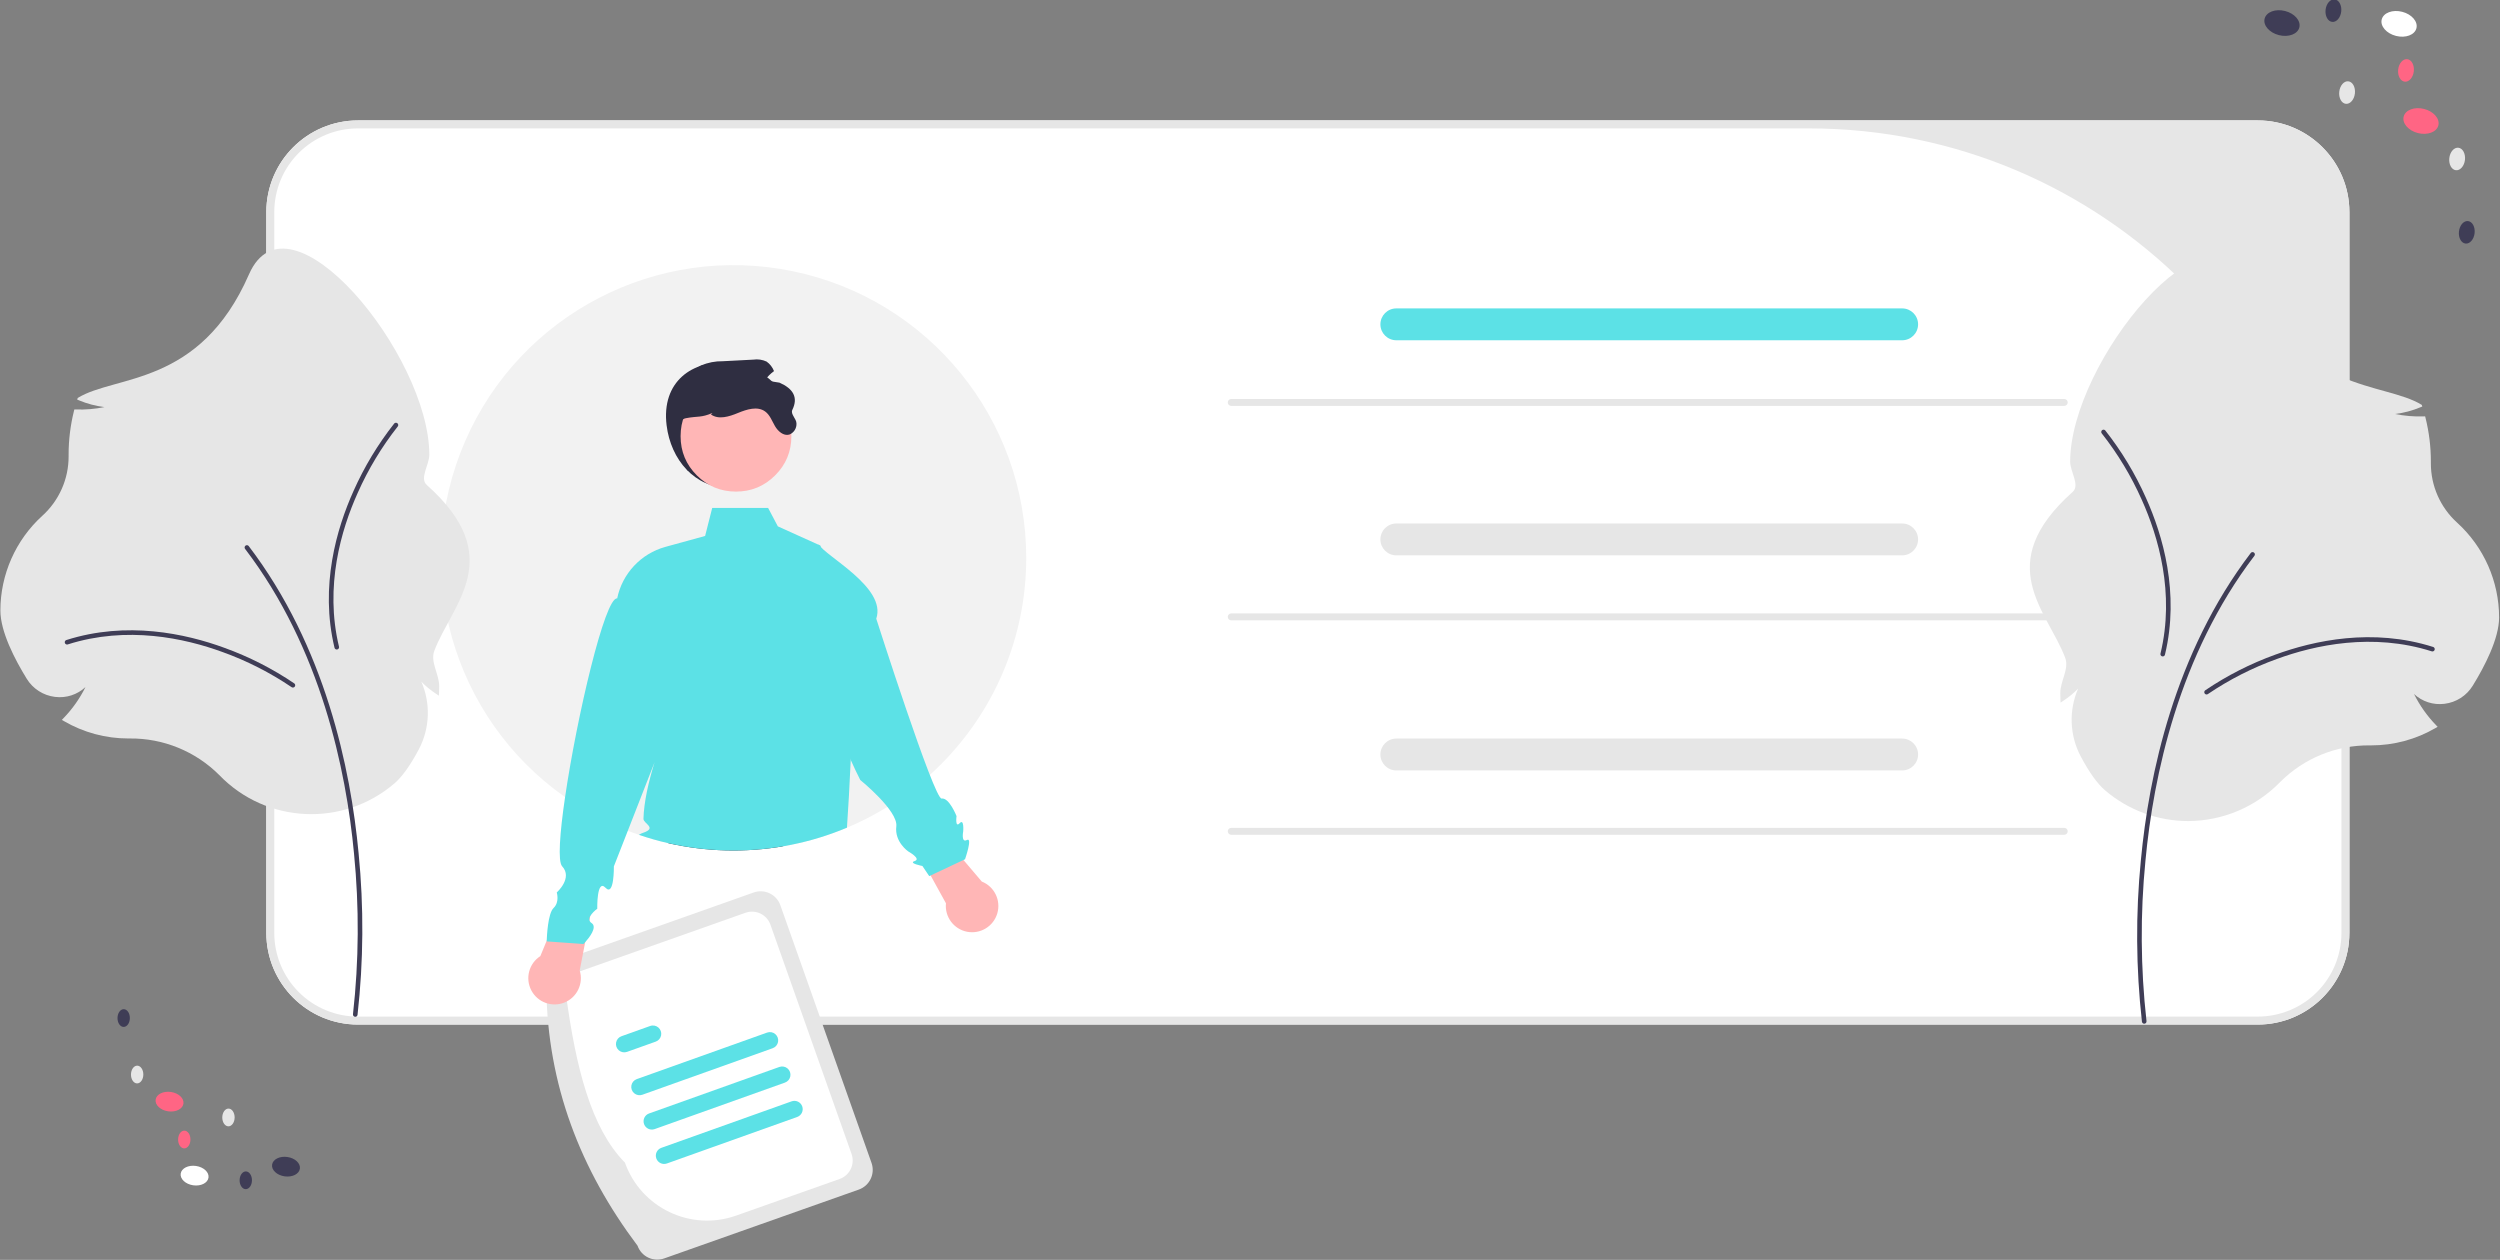 <?xml version="1.0" standalone="no"?>
<!DOCTYPE svg PUBLIC "-//W3C//DTD SVG 1.0//EN" "http://www.w3.org/TR/2001/REC-SVG-20010904/DTD/svg10.dtd">
<svg xmlns="http://www.w3.org/2000/svg" xmlns:xlink="http://www.w3.org/1999/xlink" id="body_1" width="1137" height="573">

<rect width="100%" height="100%" fill="#808080" stroke="none"/>

<g transform="matrix(1.573 0 0 1.573 0.174 -0)">
    <path transform="matrix(1 0 0 1 -238.774 -267.902)"  d="M891.457 564.133L342.148 564.133C 327.527 564.116 315.678 552.268 315.662 537.646L315.662 537.646L315.662 329.208C 315.678 314.587 327.527 302.738 342.148 302.722L342.148 302.722L891.457 302.722C 906.078 302.738 917.927 314.587 917.944 329.208L917.944 329.208L917.944 537.646C 917.927 552.268 906.078 564.116 891.457 564.133z" stroke="none" fill="#FFFFFF" fill-rule="nonzero" />
    <path transform="matrix(1 0 0 1 -238.774 -267.902)"  d="M891.457 564.133L342.148 564.133C 327.527 564.116 315.678 552.268 315.662 537.646L315.662 537.646L315.662 329.208C 315.678 314.587 327.527 302.738 342.148 302.722L342.148 302.722L891.457 302.722C 906.078 302.738 917.927 314.587 917.944 329.208L917.944 329.208L917.944 537.646C 917.927 552.268 906.078 564.116 891.457 564.133zM342.148 305.025C 335.735 305.025 329.583 307.573 325.048 312.108C 320.513 316.643 317.965 322.795 317.965 329.208L317.965 329.208L317.965 537.646C 317.965 544.06 320.513 550.211 325.048 554.747C 329.583 559.282 335.735 561.83 342.148 561.83L342.148 561.83L891.457 561.83C 897.871 561.83 904.022 559.282 908.557 554.747C 913.093 550.211 915.641 544.06 915.641 537.646L915.641 537.646L915.641 459.054C 915.641 373.986 846.679 305.025 761.612 305.025z" stroke="none" fill="#E6E6E6" fill-rule="nonzero" />
    <path transform="matrix(0.144 -0.99 0.99 0.144 -588.121 544.086)"  d="M291.841 607.921C 291.841 605.678 293.106 603.86 294.666 603.86C 296.226 603.86 297.491 605.678 297.491 607.921C 297.491 610.164 296.226 611.982 294.666 611.982C 293.106 611.982 291.841 610.164 291.841 607.921" stroke="none" fill="#FFFFFF" fill-rule="nonzero" />
    <path transform="matrix(0.144 -0.99 0.99 0.144 -562.949 568.029)"  d="M318.266 605.343C 318.266 603.1 319.531 601.282 321.092 601.282C 322.652 601.282 323.917 603.1 323.917 605.343C 323.917 607.586 322.652 609.404 321.092 609.404C 319.531 609.404 318.266 607.586 318.266 605.343" stroke="none" fill="#3F3D56" fill-rule="nonzero" />
    <path transform="matrix(0.144 -0.99 0.99 0.144 -573.145 518.612)"  d="M284.605 586.528C 284.605 584.285 285.869 582.467 287.43 582.467C 288.99 582.467 290.255 584.285 290.255 586.528C 290.255 588.77 288.99 590.589 287.43 590.589C 285.869 590.589 284.605 588.77 284.605 586.528" stroke="none" fill="#FF6584" fill-rule="nonzero" />
    <path transform="matrix(0.008 -1 1 0.008 -541.016 584.233)"  d="M275.614 578.336C 275.614 577.35 276.763 576.55 278.18 576.55C 279.598 576.55 280.747 577.35 280.747 578.336C 280.747 579.322 279.598 580.121 278.18 580.121C 276.763 580.121 275.614 579.322 275.614 578.336" stroke="none" fill="#E6E6E6" fill-rule="nonzero" />
    <path transform="matrix(0.008 -1 1 0.008 -528.559 564.141)"  d="M271.72 562.013C 271.72 561.027 272.869 560.228 274.286 560.228C 275.704 560.228 276.853 561.027 276.853 562.013C 276.853 563 275.704 563.799 274.286 563.799C 272.869 563.799 271.72 563 271.72 562.013" stroke="none" fill="#3F3D56" fill-rule="nonzero" />
    <path transform="matrix(0.008 -1 1 0.008 -527.232 622.93)"  d="M302.001 590.74C 302.001 589.753 303.15 588.954 304.567 588.954C 305.985 588.954 307.134 589.753 307.134 590.74C 307.134 591.726 305.985 592.525 304.567 592.525C 303.15 592.525 302.001 591.726 302.001 590.74" stroke="none" fill="#E6E6E6" fill-rule="nonzero" />
    <path transform="matrix(0.008 -1 1 0.008 -546.281 616.488)"  d="M289.231 597.115C 289.231 596.129 290.38 595.33 291.797 595.33C 293.215 595.33 294.364 596.129 294.364 597.115C 294.364 598.101 293.215 598.901 291.797 598.901C 290.38 598.901 289.231 598.101 289.231 597.115" stroke="none" fill="#FF6584" fill-rule="nonzero" />
    <path transform="matrix(0.008 -1 1 0.008 -540.423 645.959)"  d="M307.007 608.9C 307.007 607.914 308.156 607.114 309.574 607.114C 310.991 607.114 312.14 607.914 312.14 608.9C 312.14 609.886 310.991 610.685 309.574 610.685C 308.156 610.685 307.007 609.886 307.007 608.9" stroke="none" fill="#3F3D56" fill-rule="nonzero" />
    <path transform="matrix(0.246 -0.969 0.969 0.246 198.373 842.589)"  d="M928.482 274.371C 928.482 271.512 930.094 269.194 932.083 269.194C 934.072 269.194 935.684 271.512 935.684 274.371C 935.684 277.23 934.072 279.548 932.083 279.548C 930.094 279.548 928.482 277.23 928.482 274.371" stroke="none" fill="#FFFFFF" fill-rule="nonzero" />
    <path transform="matrix(0.246 -0.969 0.969 0.246 173.054 809.618)"  d="M894.638 274.153C 894.638 271.294 896.25 268.976 898.239 268.976C 900.228 268.976 901.84 271.294 901.84 274.153C 901.84 277.012 900.228 279.33 898.239 279.33C 896.25 279.33 894.638 277.012 894.638 274.153" stroke="none" fill="#3F3D56" fill-rule="nonzero" />
    <path transform="matrix(0.246 -0.969 0.969 0.246 175.945 869.926)"  d="M934.833 302.45C 934.833 299.591 936.445 297.273 938.434 297.273C 940.423 297.273 942.035 299.591 942.035 302.45C 942.035 305.308 940.423 307.626 938.434 307.626C 936.445 307.626 934.833 305.308 934.833 302.45" stroke="none" fill="#FF6584" fill-rule="nonzero" />
    <path transform="matrix(0.111 -0.994 0.994 0.111 292.799 954.489)"  d="M945.808 314.056C 945.808 312.799 947.273 311.78 949.079 311.78C 950.886 311.78 952.351 312.799 952.351 314.056C 952.351 315.313 950.886 316.332 949.079 316.332C 947.273 316.332 945.808 315.313 945.808 314.056" stroke="none" fill="#E6E6E6" fill-rule="nonzero" />
    <path transform="matrix(0.111 -0.994 0.994 0.111 274.197 976.107)"  d="M948.591 335.264C 948.591 334.007 950.056 332.988 951.862 332.988C 953.669 332.988 955.134 334.007 955.134 335.264C 955.134 336.521 953.669 337.54 951.862 337.54C 950.056 337.54 948.591 336.521 948.591 335.264" stroke="none" fill="#3F3D56" fill-rule="nonzero" />
    <path transform="matrix(0.111 -0.994 0.994 0.111 283.604 905.793)"  d="M913.99 294.848C 913.99 293.591 915.455 292.572 917.262 292.572C 919.069 292.572 920.534 293.591 920.534 294.848C 920.534 296.105 919.069 297.124 917.262 297.124C 915.455 297.124 913.99 296.105 913.99 294.848" stroke="none" fill="#E6E6E6" fill-rule="nonzero" />
    <path transform="matrix(0.111 -0.994 0.994 0.111 305.104 917.032)"  d="M931.022 288.45C 931.022 287.193 932.487 286.174 934.294 286.174C 936.101 286.174 937.565 287.193 937.565 288.45C 937.565 289.707 936.101 290.726 934.294 290.726C 932.487 290.726 931.022 289.707 931.022 288.45" stroke="none" fill="#FF6584" fill-rule="nonzero" />
    <path transform="matrix(0.111 -0.994 0.994 0.111 303.631 880.812)"  d="M910.04 271.163C 910.04 269.906 911.505 268.887 913.311 268.887C 915.118 268.887 916.583 269.906 916.583 271.163C 916.583 272.42 915.118 273.439 913.311 273.439C 911.505 273.439 910.04 272.42 910.04 271.163" stroke="none" fill="#3F3D56" fill-rule="nonzero" />
    <path transform="matrix(1 0 0 1 -238.774 -267.902)"  d="M535.375 429.186C 535.405 450.045 527.699 470.175 513.748 485.683L513.748 485.683L513.748 485.694C 511.775 487.887 509.692 489.978 507.506 491.959C 505.269 493.985 502.925 495.887 500.481 497.659C 498.777 498.903 497.027 500.077 495.23 501.183C 493.1 502.507 490.908 503.732 488.655 504.857C 486.985 505.697 485.281 506.48 483.542 507.206C 473.162 511.568 462.015 513.811 450.756 513.804C 444.397 513.811 438.058 513.101 431.858 511.686C 428.991 511.034 426.162 510.226 423.383 509.267C 422.312 508.91 421.241 508.519 420.181 508.104C 413.757 505.621 407.665 502.352 402.044 498.373C 369.247 475.282 357.168 432.337 373.118 395.535C 389.069 358.732 428.666 338.185 467.941 346.33C 507.215 354.475 535.375 389.075 535.375 429.186L535.375 429.186L535.375 429.186z" stroke="none" fill="#F2F2F2" fill-rule="nonzero" />
    <path transform="matrix(1 0 0 1 -238.774 -267.902)"  d="M788.633 366.284L642.381 366.284C 639.838 366.282 637.777 364.22 637.777 361.677C 637.777 359.135 639.838 357.073 642.381 357.071L642.381 357.071L788.633 357.071C 791.177 357.071 793.239 359.133 793.239 361.677C 793.239 364.221 791.177 366.284 788.633 366.284z" stroke="none" fill="#5CE1E6" fill-rule="nonzero" />
    <path transform="matrix(1 0 0 1 -238.774 -267.902)"  d="M788.633 428.47L642.381 428.47C 639.838 428.468 637.777 426.406 637.777 423.863C 637.777 421.32 639.838 419.258 642.381 419.257L642.381 419.257L788.633 419.257C 791.176 419.258 793.236 421.32 793.236 423.863C 793.236 426.406 791.176 428.468 788.633 428.47z" stroke="none" fill="#E6E6E6" fill-rule="nonzero" />
    <path transform="matrix(1 0 0 1 -238.774 -267.902)"  d="M788.633 490.656L642.381 490.656C 639.838 490.654 637.777 488.592 637.777 486.049C 637.777 483.506 639.838 481.444 642.381 481.443L642.381 481.443L788.633 481.443C 791.177 481.443 793.239 483.505 793.239 486.049C 793.239 488.593 791.177 490.656 788.633 490.656z" stroke="none" fill="#E6E6E6" fill-rule="nonzero" />
    <path transform="matrix(1 0 0 1 -238.774 -267.902)"  d="M422.995 628.076C 406.484 606.115 396.941 581.557 396.628 553.559C 395.521 550.417 397.165 546.972 400.304 545.857L400.304 545.857L456.582 525.944C 459.723 524.837 463.169 526.481 464.283 529.62L464.283 529.62L490.65 604.138C 491.757 607.28 490.113 610.725 486.974 611.84L486.974 611.84L430.696 631.752C 427.555 632.86 424.109 631.215 422.995 628.076z" stroke="none" fill="#E6E6E6" fill-rule="nonzero" />
    <path transform="matrix(1 0 0 1 -238.774 -267.902)"  d="M419.348 604.041C 409.417 594.001 405.167 576.093 402.397 556.135C 401.36 553.192 402.9 549.966 405.84 548.922L405.84 548.922L454.205 531.809C 457.148 530.771 460.374 532.311 461.418 535.251L461.418 535.251L484.881 601.562C 485.918 604.504 484.378 607.731 481.438 608.775L481.438 608.775L451.476 619.376C 438.371 623.997 423.998 617.137 419.348 604.041z" stroke="none" fill="#FFFFFF" fill-rule="nonzero" />
    <path transform="matrix(1 0 0 1 -238.774 -267.902)"  d="M462.066 570.973L424.39 584.421C 423.582 584.712 422.68 584.548 422.026 583.993C 421.371 583.437 421.063 582.574 421.218 581.73C 421.373 580.885 421.967 580.187 422.776 579.9L422.776 579.9L460.452 566.452C 461.26 566.162 462.162 566.325 462.817 566.881C 463.471 567.436 463.78 568.299 463.625 569.144C 463.47 569.989 462.875 570.686 462.066 570.973L462.066 570.973L462.066 570.973z" stroke="none" fill="#5CE1E6" fill-rule="nonzero" />
    <path transform="matrix(1 0 0 1 -238.774 -267.902)"  d="M428.254 569.066L419.965 572.024C 419.157 572.315 418.255 572.152 417.6 571.596C 416.946 571.04 416.637 570.177 416.793 569.332C 416.947 568.488 417.542 567.79 418.351 567.503L418.351 567.503L426.64 564.545C 427.448 564.254 428.35 564.418 429.005 564.973C 429.659 565.529 429.968 566.392 429.813 567.237C 429.658 568.081 429.063 568.779 428.254 569.066z" stroke="none" fill="#5CE1E6" fill-rule="nonzero" />
    <path transform="matrix(1 0 0 1 -238.774 -267.902)"  d="M469.16 590.849L431.485 604.297C 430.237 604.739 428.867 604.088 428.422 602.842C 427.977 601.595 428.625 600.224 429.871 599.776L429.871 599.776L467.547 586.328C 468.794 585.886 470.164 586.537 470.609 587.783C 471.054 589.03 470.406 590.401 469.16 590.849z" stroke="none" fill="#5CE1E6" fill-rule="nonzero" />
    <path transform="matrix(1 0 0 1 -238.774 -267.902)"  d="M465.613 580.911L427.938 594.359C 426.69 594.802 425.32 594.15 424.875 592.904C 424.43 591.657 425.078 590.286 426.324 589.838L426.324 589.838L463.999 576.39C 464.807 576.1 465.709 576.263 466.364 576.819C 467.019 577.374 467.327 578.237 467.172 579.082C 467.017 579.927 466.423 580.624 465.613 580.911L465.613 580.911L465.613 580.911z" stroke="none" fill="#5CE1E6" fill-rule="nonzero" />
    <path transform="matrix(1 0 0 1 -238.774 -267.902)"  d="M431.402 390.902C 432.629 400.801 439.488 408.963 449.462 408.963C 459.437 408.963 467.523 400.877 467.523 390.902C 467.523 380.928 459.394 373.764 449.462 372.842C 438.924 371.863 429.826 378.193 431.402 390.902z" stroke="none" fill="#2F2E41" fill-rule="nonzero" />
    <path transform="matrix(1 0 0 1 -238.774 -267.902)"  d="M465.185 512.572C 454.126 514.473 442.801 514.172 431.858 511.686C 437.052 508.818 452.806 510.58 465.185 512.572z" stroke="none" fill="#2F2E41" fill-rule="nonzero" />
    <path transform="matrix(1 0 0 1 -238.774 -267.902)"  d="M394.891 544.34L403.567 523.374L410.402 527.172L406.274 548.499C 407.422 552.251 405.523 556.261 401.892 557.749C 398.261 559.238 394.094 557.715 392.278 554.236C 390.462 550.758 391.594 546.468 394.891 544.34L394.891 544.34L394.891 544.34z" stroke="none" fill="#FFB6B6" fill-rule="nonzero" />
    <path transform="matrix(1 0 0 1 -238.774 -267.902)"  d="M484.636 487.606L484.636 487.617C 484.325 494.918 483.899 501.862 483.542 507.206C 473.162 511.568 462.015 513.811 450.756 513.804C 444.397 513.811 438.058 513.101 431.858 511.686C 428.991 511.034 426.162 510.226 423.383 509.267C 423.769 509.017 424.188 508.82 424.626 508.68C 428.772 507.275 424.672 505.997 424.707 504.661C 424.834 499.778 426.181 493.916 427.92 488.297L427.92 488.297L420.181 508.104L416.15 518.399C 416.15 518.399 416.289 527.29 413.732 524.572C 411.164 521.854 411.348 530.652 411.348 530.652C 410.55 531.221 409.863 531.931 409.322 532.748C 409.094 533.116 409.008 533.554 409.08 533.98L409.08 533.98L409.08 533.992C 409.195 534.327 409.423 534.611 409.725 534.798C 411.464 535.973 408.964 539.082 407.859 540.314C 407.56 540.648 407.364 540.844 407.364 540.844L407.364 540.844L396.735 540.084L396.735 539.876C 396.781 538.621 397.069 532.011 398.715 530.433C 400.523 528.695 399.637 525.942 399.637 525.942C 399.637 525.942 404.358 521.762 401.191 518.365C 399.925 516.994 400.489 508.876 402.043 498.373C 405.441 475.203 413.582 440.425 417.106 440.92C 418.587 433.728 423.973 427.972 431.052 426.019L431.052 426.019L442.533 422.863L444.583 414.768L460.752 414.768L463.561 420.088L475.342 425.408L475.492 425.478L475.86 425.639L475.999 426.076C 475.999 426.076 475.987 426.088 475.999 426.088L475.999 426.088L482.551 446.667C 485.499 450.052 485.384 469.837 484.636 487.606z" stroke="none" fill="#5CE1E6" fill-rule="nonzero" />
    <path transform="matrix(1 0 0 1 -238.774 -267.902)"  d="M512.168 529.073L501.219 509.2L508.455 506.236L522.527 522.785C 526.174 524.233 528.118 528.221 527.011 531.986C 525.905 535.751 522.112 538.053 518.261 537.298C 514.41 536.542 511.769 532.977 512.168 529.073z" stroke="none" fill="#FFB6B6" fill-rule="nonzero" />
    <path transform="matrix(1 0 0 1 -238.774 -267.902)"  d="M475.344 425.25C 477.292 428.749 495.102 437.748 492.015 446.783C 492.015 446.783 508.748 499.131 510.923 498.79C 513.099 498.448 515.223 503.855 515.223 503.855C 515.223 503.855 514.761 507.384 516.118 505.918C 517.476 504.451 517.151 508.296 517.151 508.296C 517.151 508.296 516.5 511.689 518.224 510.766C 519.947 509.844 517.681 516.337 517.681 516.337L517.681 516.337L507.326 521.213L505.358 518.284C 505.358 518.284 501.153 517.483 503.132 516.849C 505.11 516.215 501.271 514.08 501.271 514.08C 501.271 514.08 497.255 511.35 497.814 506.829C 498.374 502.309 487.392 493.422 487.392 493.422C 479.842 478.516 475.712 463.211 475.726 447.425L475.726 447.425L475.344 425.25z" stroke="none" fill="#5CE1E6" fill-rule="nonzero" />
    <path d="M228.7 126.118C 228.7 130.541 227.136 134.316 224.009 137.443C 220.882 140.57 217.107 142.134 212.685 142.134C 208.262 142.134 204.487 140.57 201.36 137.443C 198.233 134.316 196.669 130.541 196.669 126.118C 196.669 121.696 198.233 117.921 201.36 114.794C 204.487 111.666 208.262 110.103 212.685 110.103C 217.107 110.103 220.882 111.666 224.009 114.794C 227.136 117.921 228.7 121.696 228.7 126.118C 228.7 126.305 228.697 126.491 228.69 126.677" stroke="none" fill="#FFB6B6" fill-rule="nonzero" />
    <path transform="matrix(1 0 0 1 -238.774 -267.902)"  d="M434.875 395.765C 435.382 399.245 438.348 404.1 437.653 404.1C 436.959 404.1 432.02 389.754 436.959 388.818C 440.541 388.14 441.342 388.735 444.69 387.283L444.69 387.283L444.218 387.728C 446.434 389.339 449.518 388.346 452.046 387.297C 454.582 386.255 457.659 385.262 459.882 386.866C 461.278 387.874 461.868 389.624 462.737 391.111C 463.605 392.604 465.21 394.014 466.863 393.556C 468.185 393.045 469.026 391.74 468.947 390.326C 468.94 388.95 467.149 387.642 467.752 386.408C 469.539 382.751 467.932 380.259 464.036 378.538C 462.619 378.322 461.202 378.102 459.785 377.878C 460.527 376.849 461.427 375.944 462.452 375.197C 462.019 374.087 461.27 373.128 460.299 372.439C 459.098 371.881 457.76 371.688 456.45 371.883C 453.519 372.036 450.59 372.189 447.663 372.342C 445.483 372.303 443.32 372.724 441.314 373.578C 438.897 374.821 437.313 377.246 436.16 379.712C 433.576 385.255 433.986 389.714 434.875 395.765z" stroke="none" fill="#2F2E41" fill-rule="nonzero" />
    <path transform="matrix(1 0 0 1 -238.774 -267.902)"  d="M835.501 385.26L594.65 385.26C 594.098 385.26 593.65 384.813 593.65 384.26C 593.65 383.708 594.098 383.26 594.65 383.26L594.65 383.26L835.501 383.26C 836.053 383.26 836.501 383.708 836.501 384.26C 836.501 384.813 836.053 385.26 835.501 385.26z" stroke="none" fill="#E6E6E6" fill-rule="nonzero" />
    <path transform="matrix(1 0 0 1 -238.774 -267.902)"  d="M835.501 447.26L594.65 447.26C 594.098 447.26 593.65 446.813 593.65 446.26C 593.65 445.708 594.098 445.26 594.65 445.26L594.65 445.26L835.501 445.26C 836.053 445.26 836.501 445.708 836.501 446.26C 836.501 446.813 836.053 447.26 835.501 447.26z" stroke="none" fill="#E6E6E6" fill-rule="nonzero" />
    <path transform="matrix(1 0 0 1 -238.774 -267.902)"  d="M835.501 509.26L594.65 509.26C 594.098 509.26 593.65 508.812 593.65 508.26C 593.65 507.708 594.098 507.26 594.65 507.26L594.65 507.26L835.501 507.26C 836.053 507.26 836.501 507.708 836.501 508.26C 836.501 508.812 836.053 509.26 835.501 509.26z" stroke="none" fill="#E6E6E6" fill-rule="nonzero" />
    <path transform="matrix(1 0 0 1 -238.774 -267.902)"  d="M871.35 505.296C 862.532 505.296 854.005 502.147 847.304 496.416C 845.068 494.503 842.687 491.176 840.225 486.529C 837.043 480.467 836.779 473.289 839.508 467.009C 838.209 468.33 836.773 469.509 835.223 470.524L835.223 470.524L834.44 471.045L834.394 470.106C 834.365 469.495 834.35 468.886 834.35 468.296C 834.35 464.82 836.979 461.292 835.766 458.079C 830.656 444.537 814.446 431.079 837.939 410.12C 840.112 408.181 837.209 404.305 837.209 401.371C 837.209 372.623 877.839 322.889 889.355 349.236C 903.556 381.728 928.024 378.252 938.863 384.963L938.863 384.963L939.02 385.438L938.557 385.626C 936.184 386.623 933.686 387.287 931.132 387.601C 933.855 388.156 936.634 388.389 939.411 388.294L939.411 388.294L939.842 388.279L939.947 388.698C 940.98 392.843 941.502 397.099 941.501 401.371L941.501 401.371L941.499 401.833C 941.48 408.396 944.254 414.657 949.128 419.052C 956.824 426.069 961.215 436 961.226 446.416C 961.226 452.511 957.084 460.511 953.609 466.149C 951.825 469.058 948.807 470.991 945.418 471.395C 942.21 471.8 938.988 470.759 936.624 468.554C 938.268 471.861 940.412 474.896 942.979 477.551L942.979 477.551L943.453 478.04L942.864 478.383C 937.207 481.682 930.775 483.419 924.226 483.416L924.226 483.416L923.843 483.415C 914.143 483.315 904.811 487.124 897.952 493.983C 890.967 501.178 881.378 505.256 871.35 505.296z" stroke="none" fill="#E6E6E6" fill-rule="nonzero" />
    <path transform="matrix(1 0 0 1 -238.774 -267.902)"  d="M858.62 563.89C 858.289 563.89 858.009 563.646 857.962 563.318C 856.222 547.802 856.118 532.146 857.652 516.608C 859.948 492.096 867.324 456.791 889.418 427.795C 889.562 427.606 889.796 427.508 890.032 427.538C 890.268 427.568 890.47 427.722 890.561 427.941C 890.653 428.161 890.621 428.412 890.476 428.601C 868.573 457.347 861.257 492.393 858.977 516.732C 857.452 532.166 857.553 547.718 859.28 563.131C 859.307 563.322 859.25 563.515 859.123 563.661C 858.996 563.807 858.813 563.89 858.62 563.89L858.62 563.89L858.62 563.89z" stroke="none" fill="#3F3D56" fill-rule="nonzero" />
    <path transform="matrix(1 0 0 1 -238.774 -267.902)"  d="M876.65 468.695C 876.362 468.695 876.106 468.51 876.017 468.235C 875.928 467.961 876.025 467.661 876.259 467.491C 882.554 463.23 889.355 459.768 896.505 457.185C 907.675 453.095 924.661 449.388 942.148 454.953C 942.374 455.025 942.546 455.213 942.597 455.445C 942.648 455.677 942.571 455.919 942.395 456.079C 942.219 456.24 941.971 456.294 941.744 456.221C 924.616 450.77 907.938 454.416 896.962 458.435C 889.928 460.973 883.236 464.377 877.041 468.568C 876.928 468.65 876.791 468.695 876.65 468.695z" stroke="none" fill="#3F3D56" fill-rule="nonzero" />
    <path transform="matrix(1 0 0 1 -238.774 -267.902)"  d="M846.196 392.844C 846.175 392.557 846.341 392.289 846.609 392.18C 846.876 392.071 847.182 392.147 847.368 392.367C 852.072 398.339 856.015 404.873 859.106 411.819C 863.989 422.665 868.91 439.34 864.618 457.182C 864.563 457.414 864.389 457.599 864.16 457.666C 863.932 457.734 863.685 457.675 863.512 457.511C 863.34 457.346 863.268 457.102 863.325 456.871C 867.528 439.394 862.69 423.022 857.892 412.365C 854.853 405.531 850.977 399.102 846.351 393.225C 846.26 393.118 846.206 392.985 846.196 392.844z" stroke="none" fill="#3F3D56" fill-rule="nonzero" />
    <path transform="matrix(1 0 0 1 -238.774 -267.902)"  d="M302.048 491.984C 295.189 485.125 285.857 481.316 276.157 481.416L276.157 481.416L275.774 481.417C 269.225 481.42 262.793 479.683 257.136 476.384L257.136 476.384L256.547 476.041L257.021 475.553C 259.588 472.897 261.732 469.862 263.376 466.555C 261.012 468.76 257.79 469.801 254.582 469.396C 251.193 468.992 248.175 467.059 246.391 464.15C 242.916 458.512 238.774 450.512 238.774 444.417C 238.785 434.001 243.176 424.07 250.872 417.053C 255.746 412.658 258.52 406.397 258.501 399.834L258.501 399.834L258.499 399.372C 258.498 395.1 259.02 390.844 260.054 386.699L260.054 386.699L260.158 386.28L260.589 386.295C 263.366 386.39 266.145 386.157 268.868 385.602C 266.314 385.288 263.816 384.624 261.443 383.627L261.443 383.627L260.98 383.439L261.137 382.964C 271.976 376.253 296.444 379.729 310.645 347.237C 322.161 320.89 362.791 370.625 362.791 399.372C 362.791 402.306 359.888 406.182 362.061 408.121C 385.554 429.08 369.344 442.538 364.234 456.08C 363.021 459.294 365.65 462.821 365.65 466.297C 365.65 466.887 365.635 467.496 365.605 468.107L365.605 468.107L365.56 469.046L364.777 468.525C 363.227 467.51 361.791 466.332 360.492 465.01C 363.221 471.29 362.957 478.468 359.775 484.53C 357.313 489.177 354.931 492.504 352.696 494.417C 337.83 507.139 315.626 506.072 302.048 491.984L302.048 491.984L302.048 491.984z" stroke="none" fill="#E6E6E6" fill-rule="nonzero" />
    <path transform="matrix(1 0 0 1 -238.774 -267.902)"  d="M341.38 561.891C 341.711 561.891 341.991 561.647 342.038 561.319C 343.778 545.803 343.882 530.147 342.348 514.609C 340.051 490.097 332.676 454.792 310.582 425.796C 310.438 425.607 310.204 425.509 309.968 425.539C 309.732 425.569 309.531 425.723 309.439 425.942C 309.347 426.162 309.379 426.413 309.524 426.602C 331.427 455.348 338.743 490.394 341.023 514.733C 342.548 530.167 342.447 545.719 340.72 561.132C 340.693 561.323 340.75 561.516 340.877 561.662C 341.003 561.808 341.187 561.891 341.38 561.891L341.38 561.891L341.38 561.891z" stroke="none" fill="#3F3D56" fill-rule="nonzero" />
    <path transform="matrix(1 0 0 1 -238.774 -267.902)"  d="M323.35 466.696C 323.638 466.696 323.894 466.511 323.983 466.236C 324.072 465.962 323.975 465.662 323.742 465.492C 317.446 461.231 310.645 457.769 303.495 455.186C 292.325 451.096 275.339 447.389 257.852 452.954C 257.626 453.026 257.455 453.214 257.404 453.446C 257.353 453.678 257.43 453.92 257.606 454.08C 257.782 454.24 258.029 454.294 258.256 454.222C 275.384 448.771 292.062 452.417 303.038 456.436C 310.073 458.974 316.764 462.378 322.959 466.569C 323.073 466.651 323.209 466.696 323.35 466.696z" stroke="none" fill="#3F3D56" fill-rule="nonzero" />
    <path transform="matrix(1 0 0 1 -238.774 -267.902)"  d="M353.804 390.846C 353.825 390.558 353.659 390.29 353.391 390.181C 353.124 390.072 352.818 390.148 352.632 390.368C 347.928 396.34 343.985 402.874 340.894 409.82C 336.011 420.666 331.09 437.341 335.381 455.183C 335.436 455.415 335.611 455.6 335.839 455.667C 336.068 455.735 336.315 455.676 336.488 455.512C 336.66 455.347 336.732 455.103 336.675 454.872C 332.472 437.396 337.31 421.023 342.108 410.366C 345.146 403.532 349.023 397.103 353.649 391.226C 353.74 391.119 353.794 390.986 353.804 390.846z" stroke="none" fill="#3F3D56" fill-rule="nonzero" />
</g>
</svg>